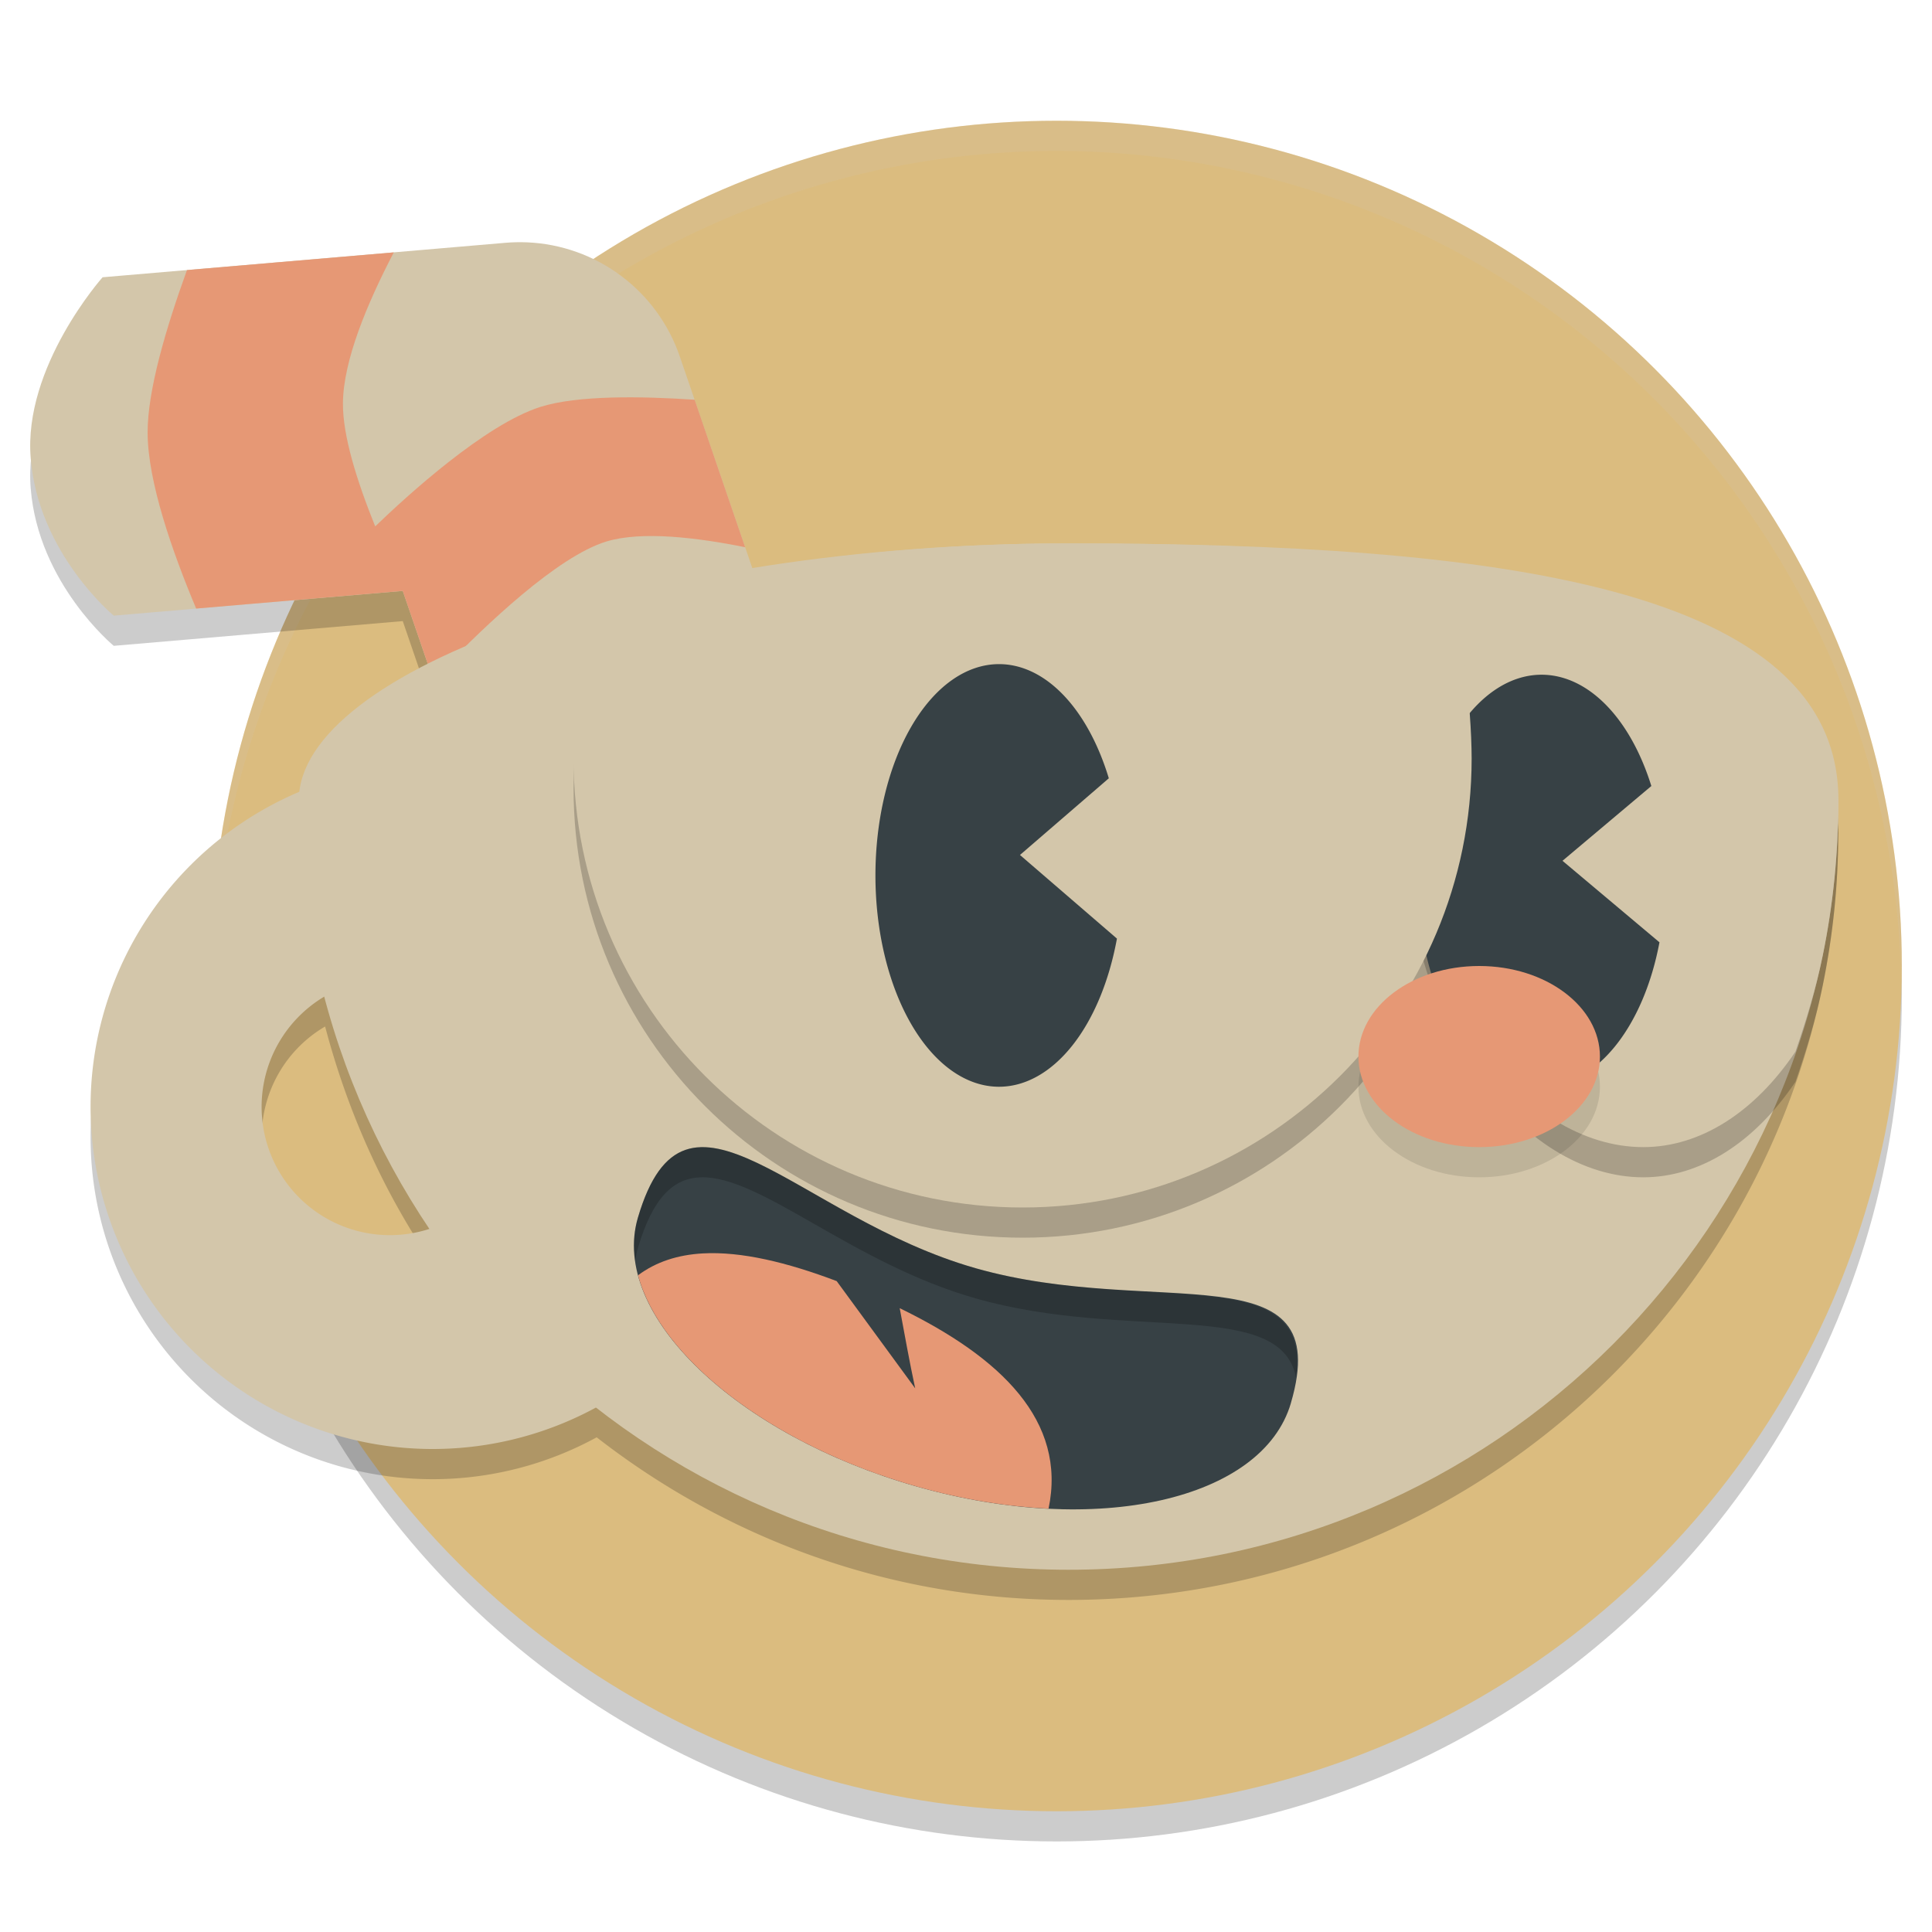 <svg xmlns="http://www.w3.org/2000/svg" width="64" height="64" version="1">
 <circle style="opacity:0.2" cx="35" cy="33" r="28"/>
 <circle style="fill:#dbbc7f" cx="35" cy="32" r="28"/>
 <path style="opacity:0.2;fill:#d3c6aa" d="M 35 4 A 28 28 0 0 0 7 32 A 28 28 0 0 0 7.018 32.492 A 28 28 0 0 1 35 5 A 28 28 0 0 1 62.975 32.492 A 28 28 0 0 0 63 32 A 28 28 0 0 0 35 4 z"/>
 <path style="opacity:0.2" d="m 17.446,9.027 c -0.234,-0.009 -0.469,-0.004 -0.703,0.016 L 3.398,10.185 c 0,0 -2.639,2.965 -2.38,6.002 0.254,3.15 2.75,5.207 2.75,5.207 L 13.342,20.575 17.052,31.4 27.645,27.766 22.518,12.806 C 21.769,10.621 19.754,9.12 17.446,9.027 Z"/>
 <path style="fill:#d3c6aa" d="m 17.446,8.027 c -0.234,-0.009 -0.469,-0.004 -0.703,0.016 L 3.398,9.185 c 0,0 -2.639,2.965 -2.38,6.002 0.254,3.15 2.75,5.207 2.75,5.207 L 13.342,19.575 17.052,30.4 27.645,26.766 22.518,11.806 C 21.769,9.621 19.754,8.12 17.446,8.027 Z"/>
 <path style="fill:#e69875" d="M 13.044,8.361 6.194,8.946 c -0.692,1.911 -1.308,3.984 -1.304,5.389 0.004,1.607 0.803,3.91 1.608,5.824 l 6.844,-0.585 1.397,4.074 h 0.793 c 0,0 -0.36,-0.628 -0.839,-1.504 1.38,-1.42 3.764,-3.708 5.392,-4.205 1.17,-0.358 3.021,-0.131 4.599,0.189 l -1.673,-4.886 c -1.768,-0.119 -3.884,-0.152 -5.111,0.238 -1.834,0.582 -4.41,2.936 -5.471,3.957 -0.609,-1.51 -1.078,-3.004 -1.069,-4.082 0.012,-1.413 0.8,-3.296 1.684,-4.993 z"/>
 <path style="opacity:0.2" d="m 35.398,19 c -13.773,0 -24.965,4.065 -25.453,8.219 A 11.333,11.333 0 0 0 3,37.668 11.333,11.333 0 0 0 14.332,49 11.333,11.333 0 0 0 19.766,47.613 C 24.086,50.976 29.499,53 35.398,53 c 14.083,0 25.5,-11.417 25.5,-25.5 0,-7.083 -11.417,-8.5 -25.5,-8.5 z M 10.77,34.004 c 0.732,2.778 1.892,5.381 3.453,7.703 a 4.25,4.25 0 0 1 -1.305,0.211 4.25,4.25 0 0 1 -4.25,-4.25 4.25,4.25 0 0 1 2.102,-3.664 z"/>
 <path style="fill:#d3c6aa" d="m 60.9,26.5 c 0,14.083 -11.417,25.5 -25.5,25.5 C 21.317,52 9.9,40.583 9.9,26.5 c 0,-4.25 11.417,-8.5 25.5,-8.5 14.083,0 25.5,1.417 25.5,8.5 z"/>
 <path style="opacity:0.2" d="m 47.988,19.633 c -0.905,2.297 -1.408,5.691 -1.41,8.09 C 46.579,33.951 50.41,39 54.438,39 c 1.884,-0.002 3.683,-1.149 5.039,-3.164 0.36,-1.041 0.682,-2.098 0.906,-3.195 0.168,-0.821 0.296,-1.66 0.383,-2.508 9.12e-4,-0.009 0.003,-0.018 0.004,-0.027 3.9e-4,-0.004 -3.9e-4,-0.008 0,-0.012 0.083,-0.821 0.122,-1.654 0.125,-2.496 -0.002,-0.155 -0.017,-0.308 -0.031,-0.461 -0.008,-0.135 -0.026,-0.264 -0.043,-0.395 -0.128,-0.8 -0.416,-1.574 -0.852,-2.305 -0.128,-0.214 -0.313,-0.41 -0.465,-0.617 -2.023,-2.304 -6.186,-3.542 -11.516,-4.188 z"/>
 <path style="fill:#d3c6aa" d="m 47.988,18.633 c -0.905,2.297 -1.408,5.691 -1.41,8.09 C 46.579,32.951 50.41,38 54.438,38 c 1.884,-0.002 3.683,-1.149 5.039,-3.164 0.36,-1.041 0.682,-2.098 0.906,-3.195 0.168,-0.821 0.296,-1.66 0.383,-2.508 9.12e-4,-0.009 0.003,-0.018 0.004,-0.027 3.9e-4,-0.004 -3.9e-4,-0.008 0,-0.012 0.083,-0.821 0.122,-1.654 0.125,-2.496 -0.002,-0.155 -0.017,-0.308 -0.031,-0.461 -0.008,-0.135 -0.026,-0.264 -0.043,-0.395 -0.128,-0.8 -0.416,-1.574 -0.852,-2.305 C 59.841,23.223 59.656,23.027 59.504,22.82 57.481,20.516 53.318,19.278 47.988,18.633 Z"/>
 <path style="fill:#d3c6aa" d="M 14.333,25.333 A 11.333,11.333 0 0 0 3,36.667 11.333,11.333 0 0 0 14.333,48 11.333,11.333 0 0 0 25.667,36.667 11.333,11.333 0 0 0 14.333,25.333 Z m -1.417,7.083 a 4.25,4.25 0 0 1 4.25,4.25 4.25,4.25 0 0 1 -4.25,4.25 4.25,4.25 0 0 1 -4.25,-4.25 4.25,4.25 0 0 1 4.25,-4.25 z"/>
 <path style="opacity:0.2" d="M 35.398,19 C 29.341,19 23.855,19.817 19.48,21.051 19.169,22.676 19.003,24.879 19,26.125 19,34.34 25.66,41 33.875,41 42.09,41 48.75,34.34 48.75,26.125 48.746,24.405 48.425,21.535 47.84,19.617 44.145,19.18 39.942,19 35.398,19 Z"/>
 <path style="fill:#374145" d="m 42.761,46.486 c -0.942,3.199 -6.422,4.454 -12.395,2.756 -5.973,-1.697 -10.175,-5.703 -9.236,-8.903 1.579,-5.381 5.221,-0.023 11.194,1.674 5.973,1.697 11.953,-0.677 10.436,4.473 z"/>
 <path style="fill:#e69875" d="m 23.277,41.521 c -0.824,0.047 -1.544,0.278 -2.141,0.724 0.733,2.744 4.402,5.625 9.231,6.997 1.509,0.429 2.986,0.666 4.368,0.734 0.607,-2.904 -1.571,-5.006 -4.931,-6.641 0.166,0.887 0.323,1.775 0.513,2.656 L 27.716,42.438 c -1.641,-0.621 -3.163,-0.989 -4.438,-0.917 z"/>
 <path style="fill:#374145" d="M 51.066,22.351 A 4.095,6.824 0 0 0 46.972,29.176 4.095,6.824 0 0 0 51.066,36 4.095,6.824 0 0 0 54.972,31.215 l -3.212,-2.7 2.943,-2.477 a 4.095,6.824 0 0 0 -3.636,-3.687 z"/>
 <path style="fill:#d3c6aa" d="M 35.398,18 C 29.341,18 23.855,18.817 19.48,20.051 19.169,21.676 19.003,23.879 19,25.125 19,33.34 25.66,40 33.875,40 42.09,40 48.75,33.34 48.75,25.125 48.746,23.405 48.425,20.535 47.84,18.617 44.145,18.18 39.942,18 35.398,18 Z"/>
 <path style="fill:#374145" d="M 33.095,22 A 4.095,7 0 0 0 29,29 4.095,7 0 0 0 33.095,36 4.095,7 0 0 0 37,31.092 l -3.212,-2.77 2.943,-2.54 A 4.095,7 0 0 0 33.095,22 Z"/>
 <ellipse style="opacity:0.1" cx="49" cy="36" rx="4" ry="3"/>
 <ellipse style="fill:#e69875" cx="49" cy="35" rx="4" ry="3"/>
 <path style="opacity:0.2" d="M 23.223 38 C 22.318 38.024 21.626 38.658 21.133 40.34 C 20.997 40.802 20.972 41.281 21.043 41.768 C 21.064 41.624 21.091 41.481 21.133 41.34 C 21.626 39.658 22.318 39.024 23.223 39 C 25.213 38.948 28.218 41.845 32.324 43.012 C 37.377 44.448 42.412 42.994 42.93 45.625 C 43.487 41.653 37.917 43.601 32.324 42.012 C 28.218 40.845 25.213 37.948 23.223 38 z"/>
</svg>
